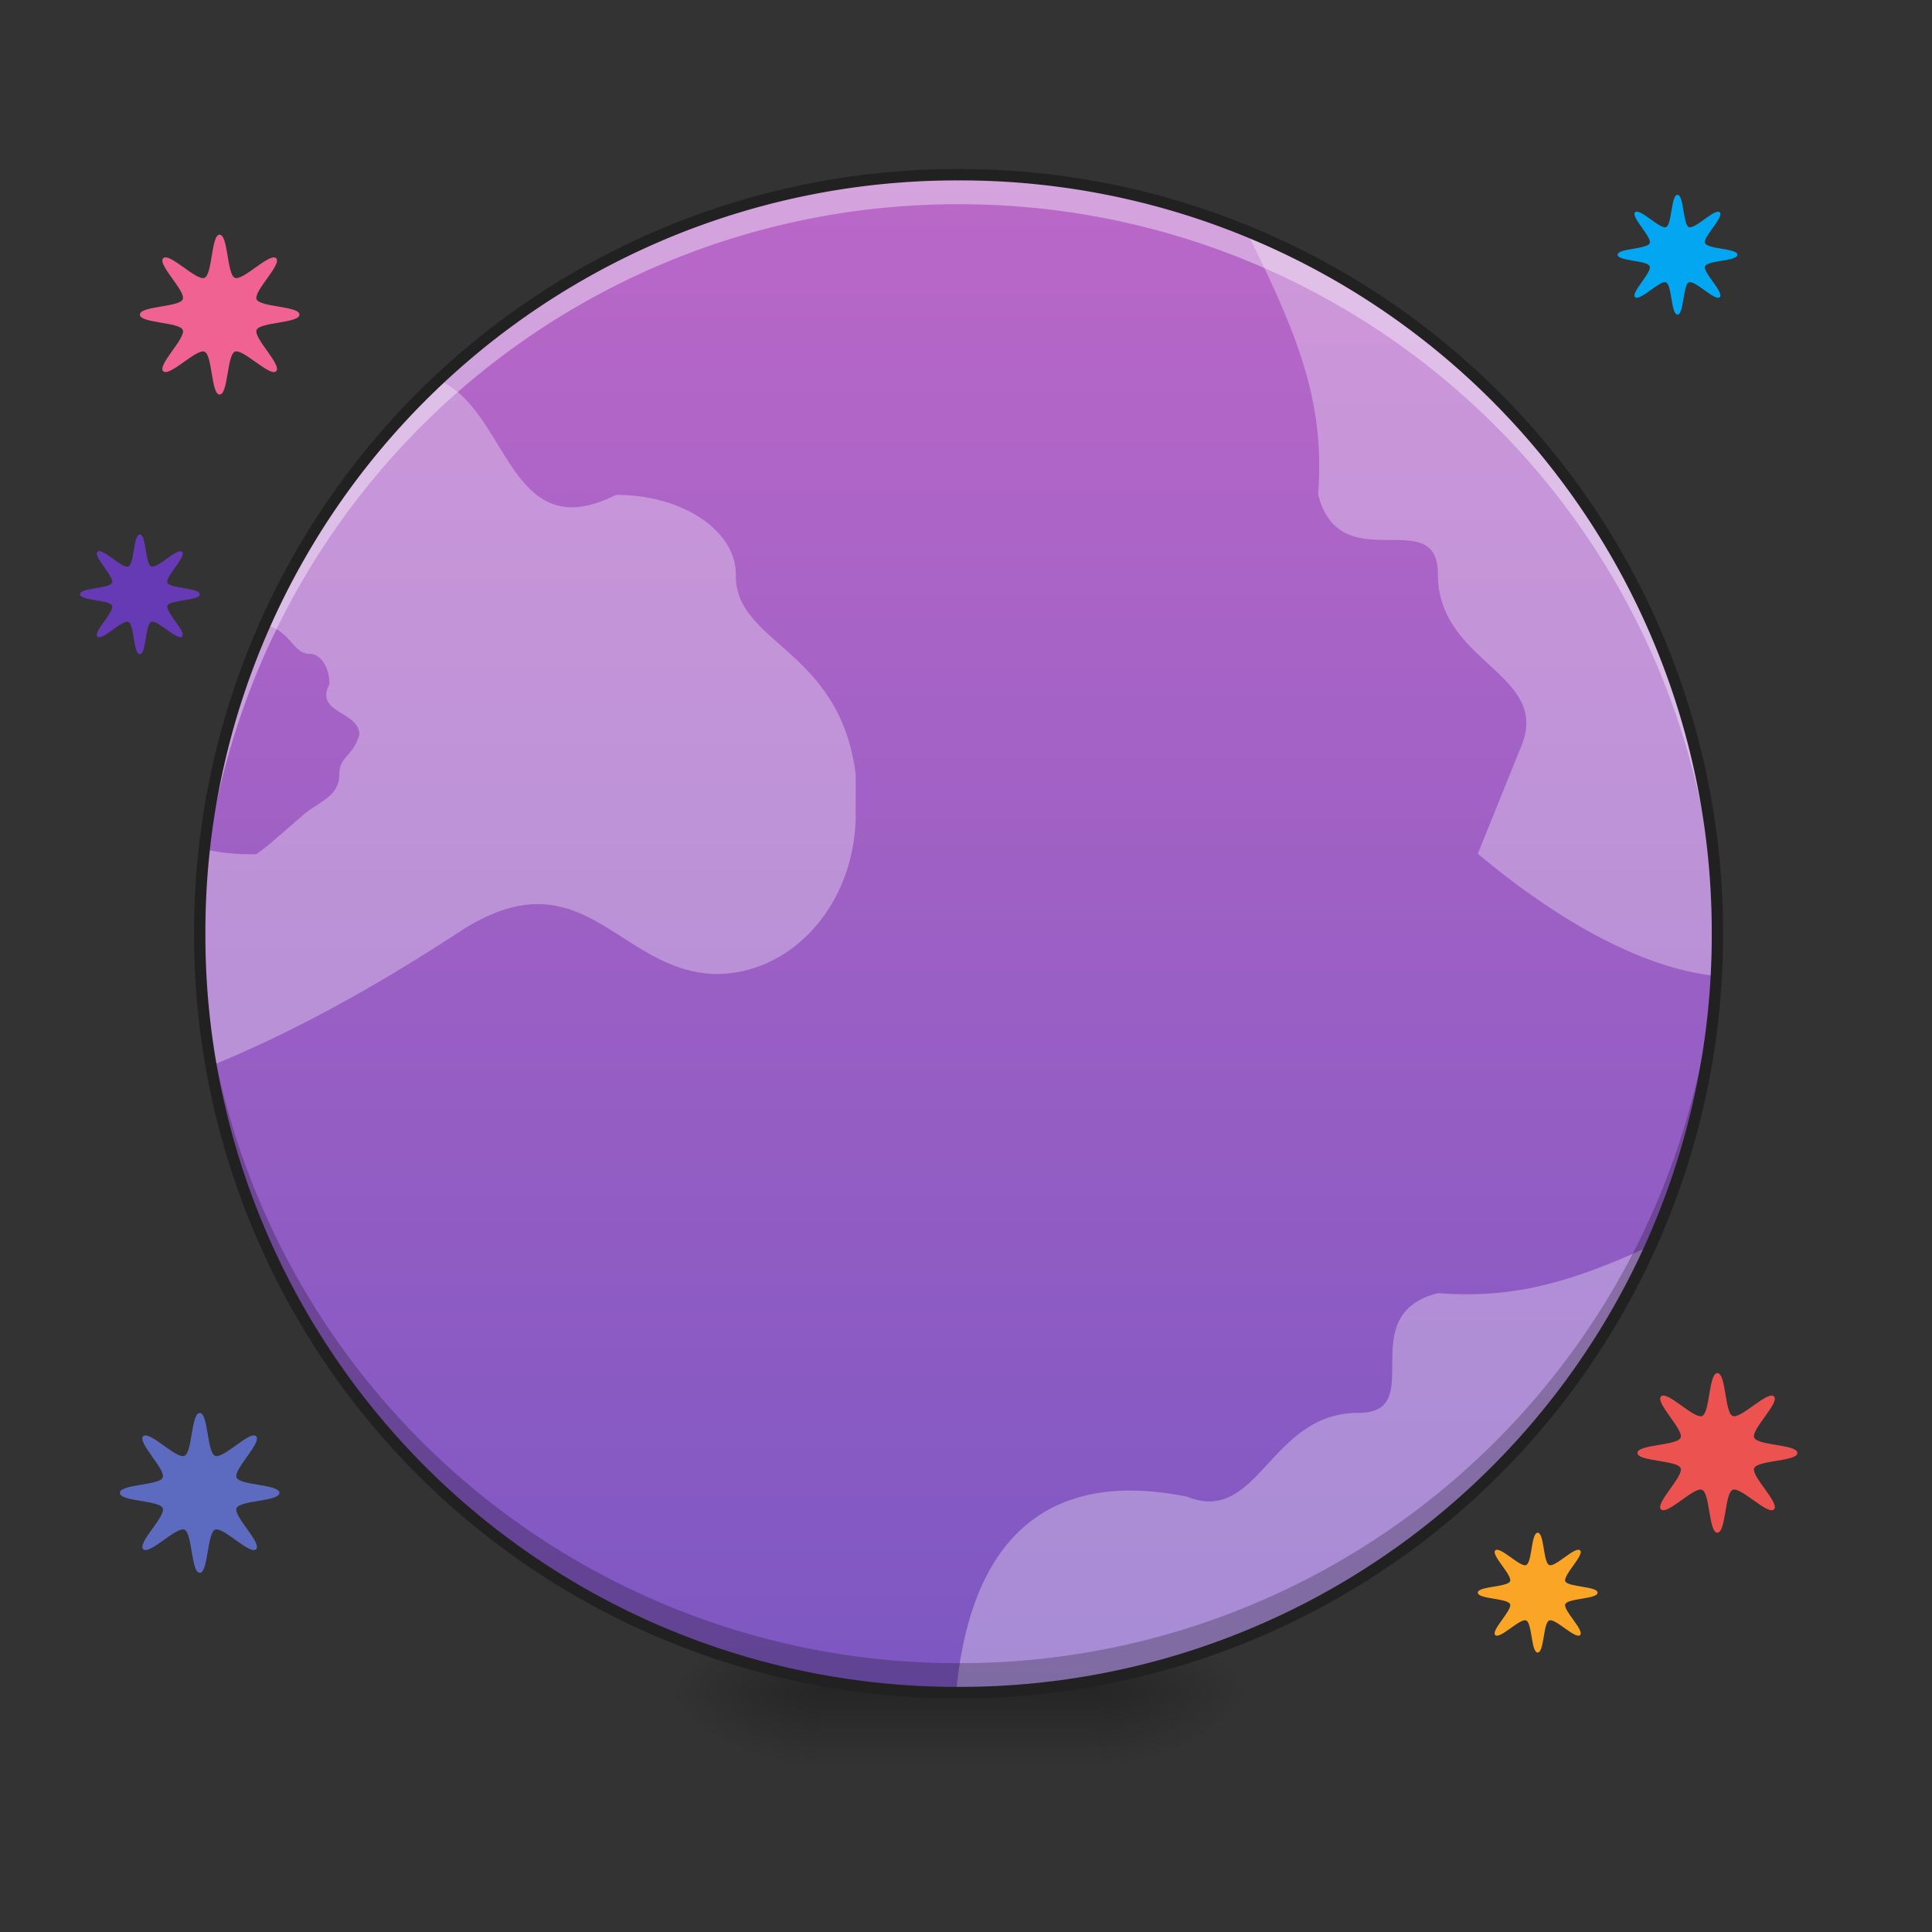 <svg xmlns="http://www.w3.org/2000/svg" width="32pt" height="32pt" viewBox="0 0 32 32"><rect x="0" y="0" width="32" height="32" fill="#333333" stroke="none"/><defs><radialGradient id="a" gradientUnits="userSpaceOnUse" cx="450.909" cy="189.579" fx="450.909" fy="189.579" r="21.167" gradientTransform="matrix(0 -.078 -.141 0 44.523 63.595)"><stop offset="0" stop-opacity=".314"/><stop offset=".222" stop-opacity=".275"/><stop offset="1" stop-opacity="0"/></radialGradient><radialGradient id="b" gradientUnits="userSpaceOnUse" cx="450.909" cy="189.579" fx="450.909" fy="189.579" r="21.167" gradientTransform="matrix(0 .078 .141 0 -12.77 -7.527)"><stop offset="0" stop-opacity=".314"/><stop offset=".222" stop-opacity=".275"/><stop offset="1" stop-opacity="0"/></radialGradient><radialGradient id="c" gradientUnits="userSpaceOnUse" cx="450.909" cy="189.579" fx="450.909" fy="189.579" r="21.167" gradientTransform="matrix(0 -.078 .141 0 -12.77 63.595)"><stop offset="0" stop-opacity=".314"/><stop offset=".222" stop-opacity=".275"/><stop offset="1" stop-opacity="0"/></radialGradient><radialGradient id="d" gradientUnits="userSpaceOnUse" cx="450.909" cy="189.579" fx="450.909" fy="189.579" r="21.167" gradientTransform="matrix(0 .078 -.141 0 44.523 -7.527)"><stop offset="0" stop-opacity=".314"/><stop offset=".222" stop-opacity=".275"/><stop offset="1" stop-opacity="0"/></radialGradient><linearGradient id="e" gradientUnits="userSpaceOnUse" x1="255.323" y1="233.5" x2="255.323" y2="254.667" gradientTransform="matrix(.013 0 0 .062 12.465 13.439)"><stop offset="0" stop-opacity=".275"/><stop offset="1" stop-opacity="0"/></linearGradient><linearGradient id="f" gradientUnits="userSpaceOnUse" x1="254" y1="233.5" x2="254" y2="-168.667" gradientTransform="matrix(.062 0 0 .062 0 13.439)"><stop offset="0" stop-color="#7e57c2"/><stop offset="1" stop-color="#ba68c8"/></linearGradient></defs><path d="M18.191 28.035h2.649v-1.324H18.19zm0 0" fill="url(#a)"/><path d="M13.563 28.035h-2.649v1.32h2.649zm0 0" fill="url(#b)"/><path d="M13.563 28.035h-2.649v-1.324h2.649zm0 0" fill="url(#c)"/><path d="M18.191 28.035h2.649v1.32H18.19zm0 0" fill="url(#d)"/><path d="M13.563 27.703h4.628v1.652h-4.628zm0 0" fill="url(#e)"/><path d="M15.875 2.895c6.941 0 12.57 5.628 12.57 12.57 0 6.941-5.629 12.57-12.57 12.57-6.941 0-12.566-5.629-12.566-12.57 0-6.942 5.625-12.57 12.566-12.57zm0 0" fill="url(#f)"/><path d="M7.262 6.297a12.531 12.531 0 0 0-2.875 4.05c.433.102.465.485.738.481.184 0 .332.223.332.5-.25.488.465.438.496.828-.09.364-.332.367-.332.664 0 .371-.336.457-.582.664l-.578.5a6.345 6.345 0 0 1-.215.164H4.13c-.258 0-.508-.027-.746-.085-.051.46-.074.93-.074 1.402 0 .746.062 1.476.187 2.187 1.192-.484 2.55-1.199 4.059-2.183 2.09-1.403 2.66.625 4.3.664 1.282 0 2.317-1.18 2.317-2.649v-.66c-.266-2.094-2.004-2.156-1.985-3.308 0-.73-.886-1.32-1.984-1.32-1.781.898-1.77-1.403-2.941-1.9zm0 0M20.64 3.824c.895 1.785 1.305 2.88 1.192 4.364.363 1.437 1.988.136 1.984 1.324 0 1.465 1.864 1.644 1.387 2.832l-.726 1.797c1.515 1.265 2.878 1.918 3.949 2.023a12.546 12.546 0 0 0-7.785-12.34zm0 0" fill="#fff" fill-opacity=".314"/><path d="M3.637 6.535c-.14 0-.117-.656-.25-.71-.133-.055-.582.425-.684.323-.101-.101.379-.55.324-.683-.054-.133-.71-.11-.71-.254 0-.145.656-.121.71-.254.055-.133-.425-.578-.324-.68.102-.101.55.38.684.325.133-.055.11-.715.25-.715.144 0 .12.66.254.715.132.054.582-.426.683-.325.102.102-.379.547-.324.68.055.133.71.11.71.254 0 .144-.655.121-.71.254-.055.133.426.582.324.683-.101.102-.55-.378-.683-.324-.133.055-.11.711-.254.711zm0 0" fill="#f06292"/><path d="M2.316 10.836c-.109 0-.09-.496-.191-.535-.098-.043-.434.32-.512.242-.074-.074.285-.41.242-.512-.039-.097-.53-.082-.53-.187 0-.11.491-.094.53-.192.043-.097-.316-.437-.242-.511.078-.079.414.285.512.242.102-.04.082-.531.191-.531.106 0 .09.492.188.53.101.044.437-.32.512-.241.078.074-.282.414-.243.511.043.098.536.082.536.192 0 .105-.493.09-.536.187-.039.102.32.438.243.512-.075.078-.41-.285-.512-.242-.098.039-.082.535-.188.535zm0 0" fill="#673ab7" fill-opacity=".98"/><path d="M15.875 2.895a12.54 12.54 0 0 0-12.566 12.57v.242A12.543 12.543 0 0 1 15.875 3.383a12.54 12.54 0 0 1 12.566 12.324c.004-.078.004-.16.004-.242 0-6.965-5.605-12.57-12.57-12.57zm0 0" fill="#fff" fill-opacity=".392"/><path d="M27.785 5.21c-.11 0-.09-.491-.191-.534-.098-.04-.434.32-.512.246-.074-.078.285-.414.242-.512-.039-.101-.531-.082-.531-.191 0-.106.492-.09.531-.192.043-.097-.316-.433-.242-.511.078-.075.414.285.512.246.101-.043.082-.535.191-.535.106 0 .09.492.188.535.101.039.437-.32.511-.246.078.078-.285.414-.242.511.043.102.535.086.535.192 0 .11-.492.09-.535.191-.043.098.32.434.242.512-.074.074-.41-.285-.511-.246-.098.043-.082.535-.188.535zm0 0" fill="#03a9f4" fill-opacity=".98"/><path d="M28.445 25.387c-.144 0-.12-.657-.254-.711-.132-.055-.578.426-.68.324-.1-.102.38-.55.325-.684-.055-.132-.715-.109-.715-.25 0-.144.66-.12.715-.253.055-.133-.426-.583-.324-.684.101-.102.547.379.68.324.132-.055.109-.71.253-.71.145 0 .121.655.254.71.133.055.582-.426.684-.324.101.101-.383.55-.328.683.058.133.715.11.715.254 0 .141-.657.118-.715.25-.055.133.43.582.328.684-.102.102-.551-.379-.684-.324-.133.054-.11.71-.254.71zm0 0" fill="#ef5350" fill-opacity=".98"/><path d="M27.344 20.633c-1.324.61-2.29.883-3.528.785-1.437.367-.136 1.992-1.324 1.984-1.465 0-1.644 1.868-2.832 1.387-2.625-.527-3.625 1.082-3.824 3.246h.039c5.121 0 9.508-3.031 11.469-7.402zm0 0" fill="#fff" fill-opacity=".314"/><path d="M15.875 28.035a12.54 12.54 0 0 1-12.566-12.57v-.242a12.543 12.543 0 0 0 12.566 12.324 12.54 12.54 0 0 0 12.566-12.324 12.542 12.542 0 0 1-12.566 12.813zm0 0" fill-opacity=".235"/><path d="M25.469 27.371c-.11 0-.09-.492-.192-.531-.097-.043-.433.316-.511.242-.075-.078.285-.414.246-.512-.043-.101-.535-.082-.535-.191 0-.106.492-.09.535-.188.039-.101-.32-.437-.246-.511.078-.078.414.285.511.242.102-.043.082-.535.192-.535s.09.492.191.535c.098.043.434-.32.512-.242.074.074-.285.41-.246.511.043.098.535.082.535.188 0 .11-.492.09-.535.191-.04.098.32.434.246.512-.078.074-.414-.285-.512-.242-.101.039-.082.531-.191.531zm0 0" fill="#ffa726" fill-opacity=".98"/><path d="M15.875 2.8a12.638 12.638 0 0 0-12.66 12.665 12.638 12.638 0 0 0 12.66 12.664 12.64 12.64 0 0 0 12.664-12.664A12.64 12.64 0 0 0 15.875 2.8zm0 .188a12.447 12.447 0 0 1 12.477 12.477A12.447 12.447 0 0 1 15.875 27.94 12.446 12.446 0 0 1 3.402 15.465 12.446 12.446 0 0 1 15.875 2.988zm0 0" fill="#212121"/><path d="M3.309 26.05c-.145 0-.122-.66-.254-.714-.133-.055-.582.426-.684.324-.101-.101.379-.547.324-.68-.054-.132-.71-.109-.71-.253 0-.145.656-.122.71-.254.055-.133-.425-.582-.324-.684.102-.102.55.383.684.324.132-.054.11-.71.254-.71.14 0 .12.656.253.71.133.059.579-.425.68-.324.102.102-.379.55-.324.684.055.132.71.109.71.254 0 .144-.655.12-.71.253-.055.133.426.579.324.68-.101.102-.547-.379-.68-.324-.132.055-.113.715-.253.715zm0 0" fill="#5c6bc0"/></svg>